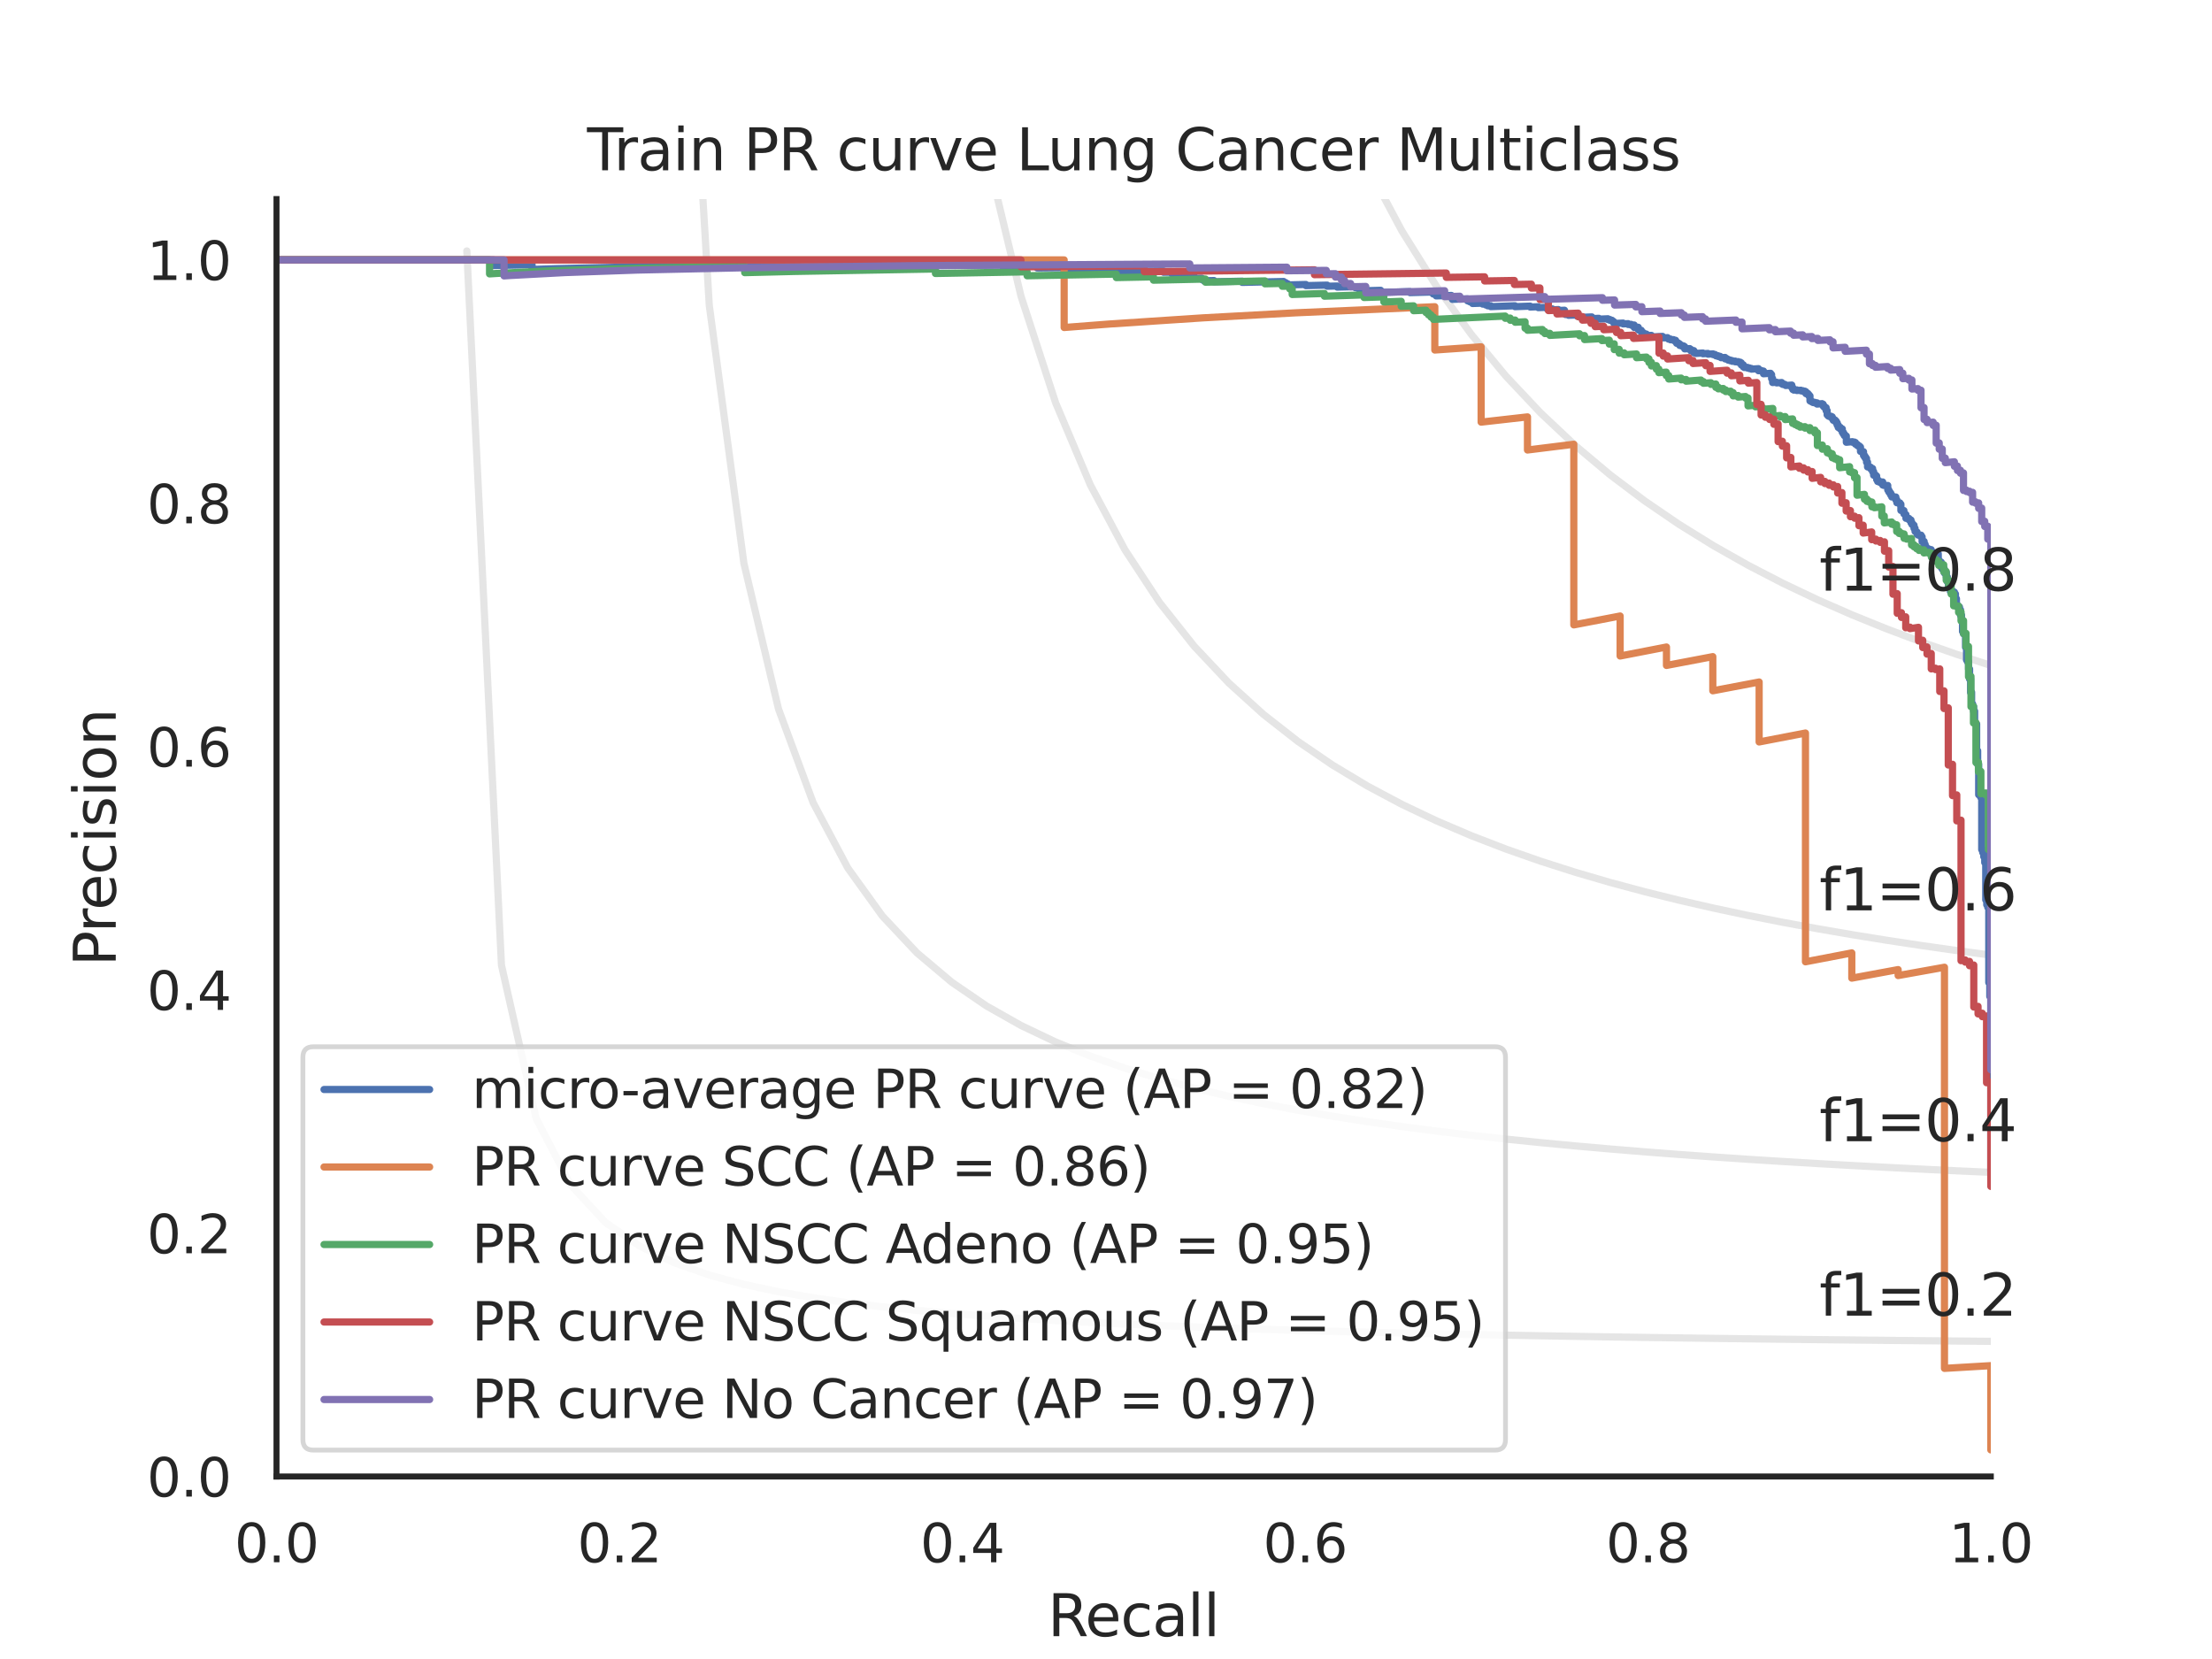 <?xml version="1.0" encoding="utf-8" standalone="no"?>
<!DOCTYPE svg PUBLIC "-//W3C//DTD SVG 1.1//EN"
  "http://www.w3.org/Graphics/SVG/1.1/DTD/svg11.dtd">
<svg xmlns:xlink="http://www.w3.org/1999/xlink" width="460.8pt" height="345.6pt" viewBox="0 0 460.8 345.6" xmlns="http://www.w3.org/2000/svg" version="1.1">
 <defs>
  <style type="text/css">*{stroke-linejoin: round; stroke-linecap: butt}</style>
 </defs>
 <g id="figure_1">
  <g id="patch_1">
   <path d="M 0 345.6 
L 460.8 345.6 
L 460.8 0 
L 0 0 
z
" style="fill: #ffffff"/>
  </g>
  <g id="axes_1">
   <g id="patch_2">
    <path d="M 57.6 307.584 
L 414.72 307.584 
L 414.72 41.472 
L 57.6 41.472 
z
" style="fill: #ffffff"/>
   </g>
   <g id="matplotlib.axis_1">
    <g id="xtick_1">
     <g id="text_1">
      <!-- 0.0 -->
      <g style="fill: #262626" transform="translate(48.853 325.442) scale(0.11 -0.11)">
       <defs>
        <path id="DejaVuSans-30" d="M 2034 4250 
Q 1547 4250 1301 3770 
Q 1056 3291 1056 2328 
Q 1056 1369 1301 889 
Q 1547 409 2034 409 
Q 2525 409 2770 889 
Q 3016 1369 3016 2328 
Q 3016 3291 2770 3770 
Q 2525 4250 2034 4250 
z
M 2034 4750 
Q 2819 4750 3233 4129 
Q 3647 3509 3647 2328 
Q 3647 1150 3233 529 
Q 2819 -91 2034 -91 
Q 1250 -91 836 529 
Q 422 1150 422 2328 
Q 422 3509 836 4129 
Q 1250 4750 2034 4750 
z
" transform="scale(0.016)"/>
        <path id="DejaVuSans-2e" d="M 684 794 
L 1344 794 
L 1344 0 
L 684 0 
L 684 794 
z
" transform="scale(0.016)"/>
       </defs>
       <use xlink:href="#DejaVuSans-30"/>
       <use xlink:href="#DejaVuSans-2e" x="63.623"/>
       <use xlink:href="#DejaVuSans-30" x="95.41"/>
      </g>
     </g>
    </g>
    <g id="xtick_2">
     <g id="text_2">
      <!-- 0.2 -->
      <g style="fill: #262626" transform="translate(120.277 325.442) scale(0.11 -0.11)">
       <defs>
        <path id="DejaVuSans-32" d="M 1228 531 
L 3431 531 
L 3431 0 
L 469 0 
L 469 531 
Q 828 903 1448 1529 
Q 2069 2156 2228 2338 
Q 2531 2678 2651 2914 
Q 2772 3150 2772 3378 
Q 2772 3750 2511 3984 
Q 2250 4219 1831 4219 
Q 1534 4219 1204 4116 
Q 875 4013 500 3803 
L 500 4441 
Q 881 4594 1212 4672 
Q 1544 4750 1819 4750 
Q 2544 4750 2975 4387 
Q 3406 4025 3406 3419 
Q 3406 3131 3298 2873 
Q 3191 2616 2906 2266 
Q 2828 2175 2409 1742 
Q 1991 1309 1228 531 
z
" transform="scale(0.016)"/>
       </defs>
       <use xlink:href="#DejaVuSans-30"/>
       <use xlink:href="#DejaVuSans-2e" x="63.623"/>
       <use xlink:href="#DejaVuSans-32" x="95.41"/>
      </g>
     </g>
    </g>
    <g id="xtick_3">
     <g id="text_3">
      <!-- 0.4 -->
      <g style="fill: #262626" transform="translate(191.701 325.442) scale(0.11 -0.11)">
       <defs>
        <path id="DejaVuSans-34" d="M 2419 4116 
L 825 1625 
L 2419 1625 
L 2419 4116 
z
M 2253 4666 
L 3047 4666 
L 3047 1625 
L 3713 1625 
L 3713 1100 
L 3047 1100 
L 3047 0 
L 2419 0 
L 2419 1100 
L 313 1100 
L 313 1709 
L 2253 4666 
z
" transform="scale(0.016)"/>
       </defs>
       <use xlink:href="#DejaVuSans-30"/>
       <use xlink:href="#DejaVuSans-2e" x="63.623"/>
       <use xlink:href="#DejaVuSans-34" x="95.41"/>
      </g>
     </g>
    </g>
    <g id="xtick_4">
     <g id="text_4">
      <!-- 0.6 -->
      <g style="fill: #262626" transform="translate(263.125 325.442) scale(0.11 -0.11)">
       <defs>
        <path id="DejaVuSans-36" d="M 2113 2584 
Q 1688 2584 1439 2293 
Q 1191 2003 1191 1497 
Q 1191 994 1439 701 
Q 1688 409 2113 409 
Q 2538 409 2786 701 
Q 3034 994 3034 1497 
Q 3034 2003 2786 2293 
Q 2538 2584 2113 2584 
z
M 3366 4563 
L 3366 3988 
Q 3128 4100 2886 4159 
Q 2644 4219 2406 4219 
Q 1781 4219 1451 3797 
Q 1122 3375 1075 2522 
Q 1259 2794 1537 2939 
Q 1816 3084 2150 3084 
Q 2853 3084 3261 2657 
Q 3669 2231 3669 1497 
Q 3669 778 3244 343 
Q 2819 -91 2113 -91 
Q 1303 -91 875 529 
Q 447 1150 447 2328 
Q 447 3434 972 4092 
Q 1497 4750 2381 4750 
Q 2619 4750 2861 4703 
Q 3103 4656 3366 4563 
z
" transform="scale(0.016)"/>
       </defs>
       <use xlink:href="#DejaVuSans-30"/>
       <use xlink:href="#DejaVuSans-2e" x="63.623"/>
       <use xlink:href="#DejaVuSans-36" x="95.41"/>
      </g>
     </g>
    </g>
    <g id="xtick_5">
     <g id="text_5">
      <!-- 0.8 -->
      <g style="fill: #262626" transform="translate(334.549 325.442) scale(0.11 -0.11)">
       <defs>
        <path id="DejaVuSans-38" d="M 2034 2216 
Q 1584 2216 1326 1975 
Q 1069 1734 1069 1313 
Q 1069 891 1326 650 
Q 1584 409 2034 409 
Q 2484 409 2743 651 
Q 3003 894 3003 1313 
Q 3003 1734 2745 1975 
Q 2488 2216 2034 2216 
z
M 1403 2484 
Q 997 2584 770 2862 
Q 544 3141 544 3541 
Q 544 4100 942 4425 
Q 1341 4750 2034 4750 
Q 2731 4750 3128 4425 
Q 3525 4100 3525 3541 
Q 3525 3141 3298 2862 
Q 3072 2584 2669 2484 
Q 3125 2378 3379 2068 
Q 3634 1759 3634 1313 
Q 3634 634 3220 271 
Q 2806 -91 2034 -91 
Q 1263 -91 848 271 
Q 434 634 434 1313 
Q 434 1759 690 2068 
Q 947 2378 1403 2484 
z
M 1172 3481 
Q 1172 3119 1398 2916 
Q 1625 2713 2034 2713 
Q 2441 2713 2670 2916 
Q 2900 3119 2900 3481 
Q 2900 3844 2670 4047 
Q 2441 4250 2034 4250 
Q 1625 4250 1398 4047 
Q 1172 3844 1172 3481 
z
" transform="scale(0.016)"/>
       </defs>
       <use xlink:href="#DejaVuSans-30"/>
       <use xlink:href="#DejaVuSans-2e" x="63.623"/>
       <use xlink:href="#DejaVuSans-38" x="95.41"/>
      </g>
     </g>
    </g>
    <g id="xtick_6">
     <g id="text_6">
      <!-- 1.0 -->
      <g style="fill: #262626" transform="translate(405.973 325.442) scale(0.11 -0.11)">
       <defs>
        <path id="DejaVuSans-31" d="M 794 531 
L 1825 531 
L 1825 4091 
L 703 3866 
L 703 4441 
L 1819 4666 
L 2450 4666 
L 2450 531 
L 3481 531 
L 3481 0 
L 794 0 
L 794 531 
z
" transform="scale(0.016)"/>
       </defs>
       <use xlink:href="#DejaVuSans-31"/>
       <use xlink:href="#DejaVuSans-2e" x="63.623"/>
       <use xlink:href="#DejaVuSans-30" x="95.41"/>
      </g>
     </g>
    </g>
    <g id="text_7">
     <!-- Recall -->
     <g style="fill: #262626" transform="translate(218.259 340.848) scale(0.12 -0.12)">
      <defs>
       <path id="DejaVuSans-52" d="M 2841 2188 
Q 3044 2119 3236 1894 
Q 3428 1669 3622 1275 
L 4263 0 
L 3584 0 
L 2988 1197 
Q 2756 1666 2539 1819 
Q 2322 1972 1947 1972 
L 1259 1972 
L 1259 0 
L 628 0 
L 628 4666 
L 2053 4666 
Q 2853 4666 3247 4331 
Q 3641 3997 3641 3322 
Q 3641 2881 3436 2590 
Q 3231 2300 2841 2188 
z
M 1259 4147 
L 1259 2491 
L 2053 2491 
Q 2509 2491 2742 2702 
Q 2975 2913 2975 3322 
Q 2975 3731 2742 3939 
Q 2509 4147 2053 4147 
L 1259 4147 
z
" transform="scale(0.016)"/>
       <path id="DejaVuSans-65" d="M 3597 1894 
L 3597 1613 
L 953 1613 
Q 991 1019 1311 708 
Q 1631 397 2203 397 
Q 2534 397 2845 478 
Q 3156 559 3463 722 
L 3463 178 
Q 3153 47 2828 -22 
Q 2503 -91 2169 -91 
Q 1331 -91 842 396 
Q 353 884 353 1716 
Q 353 2575 817 3079 
Q 1281 3584 2069 3584 
Q 2775 3584 3186 3129 
Q 3597 2675 3597 1894 
z
M 3022 2063 
Q 3016 2534 2758 2815 
Q 2500 3097 2075 3097 
Q 1594 3097 1305 2825 
Q 1016 2553 972 2059 
L 3022 2063 
z
" transform="scale(0.016)"/>
       <path id="DejaVuSans-63" d="M 3122 3366 
L 3122 2828 
Q 2878 2963 2633 3030 
Q 2388 3097 2138 3097 
Q 1578 3097 1268 2742 
Q 959 2388 959 1747 
Q 959 1106 1268 751 
Q 1578 397 2138 397 
Q 2388 397 2633 464 
Q 2878 531 3122 666 
L 3122 134 
Q 2881 22 2623 -34 
Q 2366 -91 2075 -91 
Q 1284 -91 818 406 
Q 353 903 353 1747 
Q 353 2603 823 3093 
Q 1294 3584 2113 3584 
Q 2378 3584 2631 3529 
Q 2884 3475 3122 3366 
z
" transform="scale(0.016)"/>
       <path id="DejaVuSans-61" d="M 2194 1759 
Q 1497 1759 1228 1600 
Q 959 1441 959 1056 
Q 959 750 1161 570 
Q 1363 391 1709 391 
Q 2188 391 2477 730 
Q 2766 1069 2766 1631 
L 2766 1759 
L 2194 1759 
z
M 3341 1997 
L 3341 0 
L 2766 0 
L 2766 531 
Q 2569 213 2275 61 
Q 1981 -91 1556 -91 
Q 1019 -91 701 211 
Q 384 513 384 1019 
Q 384 1609 779 1909 
Q 1175 2209 1959 2209 
L 2766 2209 
L 2766 2266 
Q 2766 2663 2505 2880 
Q 2244 3097 1772 3097 
Q 1472 3097 1187 3025 
Q 903 2953 641 2809 
L 641 3341 
Q 956 3463 1253 3523 
Q 1550 3584 1831 3584 
Q 2591 3584 2966 3190 
Q 3341 2797 3341 1997 
z
" transform="scale(0.016)"/>
       <path id="DejaVuSans-6c" d="M 603 4863 
L 1178 4863 
L 1178 0 
L 603 0 
L 603 4863 
z
" transform="scale(0.016)"/>
      </defs>
      <use xlink:href="#DejaVuSans-52"/>
      <use xlink:href="#DejaVuSans-65" x="64.982"/>
      <use xlink:href="#DejaVuSans-63" x="126.506"/>
      <use xlink:href="#DejaVuSans-61" x="181.486"/>
      <use xlink:href="#DejaVuSans-6c" x="242.766"/>
      <use xlink:href="#DejaVuSans-6c" x="270.549"/>
     </g>
    </g>
   </g>
   <g id="matplotlib.axis_2">
    <g id="ytick_1">
     <g id="text_8">
      <!-- 0.0 -->
      <g style="fill: #262626" transform="translate(30.607 311.763) scale(0.11 -0.11)">
       <use xlink:href="#DejaVuSans-30"/>
       <use xlink:href="#DejaVuSans-2e" x="63.623"/>
       <use xlink:href="#DejaVuSans-30" x="95.41"/>
      </g>
     </g>
    </g>
    <g id="ytick_2">
     <g id="text_9">
      <!-- 0.2 -->
      <g style="fill: #262626" transform="translate(30.607 261.075) scale(0.11 -0.11)">
       <use xlink:href="#DejaVuSans-30"/>
       <use xlink:href="#DejaVuSans-2e" x="63.623"/>
       <use xlink:href="#DejaVuSans-32" x="95.41"/>
      </g>
     </g>
    </g>
    <g id="ytick_3">
     <g id="text_10">
      <!-- 0.4 -->
      <g style="fill: #262626" transform="translate(30.607 210.387) scale(0.11 -0.11)">
       <use xlink:href="#DejaVuSans-30"/>
       <use xlink:href="#DejaVuSans-2e" x="63.623"/>
       <use xlink:href="#DejaVuSans-34" x="95.41"/>
      </g>
     </g>
    </g>
    <g id="ytick_4">
     <g id="text_11">
      <!-- 0.6 -->
      <g style="fill: #262626" transform="translate(30.607 159.699) scale(0.11 -0.11)">
       <use xlink:href="#DejaVuSans-30"/>
       <use xlink:href="#DejaVuSans-2e" x="63.623"/>
       <use xlink:href="#DejaVuSans-36" x="95.41"/>
      </g>
     </g>
    </g>
    <g id="ytick_5">
     <g id="text_12">
      <!-- 0.8 -->
      <g style="fill: #262626" transform="translate(30.607 109.011) scale(0.11 -0.11)">
       <use xlink:href="#DejaVuSans-30"/>
       <use xlink:href="#DejaVuSans-2e" x="63.623"/>
       <use xlink:href="#DejaVuSans-38" x="95.41"/>
      </g>
     </g>
    </g>
    <g id="ytick_6">
     <g id="text_13">
      <!-- 1.0 -->
      <g style="fill: #262626" transform="translate(30.607 58.323) scale(0.11 -0.11)">
       <use xlink:href="#DejaVuSans-31"/>
       <use xlink:href="#DejaVuSans-2e" x="63.623"/>
       <use xlink:href="#DejaVuSans-30" x="95.41"/>
      </g>
     </g>
    </g>
    <g id="text_14">
     <!-- Precision -->
     <g style="fill: #262626" transform="translate(24.111 201.296) rotate(-90) scale(0.12 -0.12)">
      <defs>
       <path id="DejaVuSans-50" d="M 1259 4147 
L 1259 2394 
L 2053 2394 
Q 2494 2394 2734 2622 
Q 2975 2850 2975 3272 
Q 2975 3691 2734 3919 
Q 2494 4147 2053 4147 
L 1259 4147 
z
M 628 4666 
L 2053 4666 
Q 2838 4666 3239 4311 
Q 3641 3956 3641 3272 
Q 3641 2581 3239 2228 
Q 2838 1875 2053 1875 
L 1259 1875 
L 1259 0 
L 628 0 
L 628 4666 
z
" transform="scale(0.016)"/>
       <path id="DejaVuSans-72" d="M 2631 2963 
Q 2534 3019 2420 3045 
Q 2306 3072 2169 3072 
Q 1681 3072 1420 2755 
Q 1159 2438 1159 1844 
L 1159 0 
L 581 0 
L 581 3500 
L 1159 3500 
L 1159 2956 
Q 1341 3275 1631 3429 
Q 1922 3584 2338 3584 
Q 2397 3584 2469 3576 
Q 2541 3569 2628 3553 
L 2631 2963 
z
" transform="scale(0.016)"/>
       <path id="DejaVuSans-69" d="M 603 3500 
L 1178 3500 
L 1178 0 
L 603 0 
L 603 3500 
z
M 603 4863 
L 1178 4863 
L 1178 4134 
L 603 4134 
L 603 4863 
z
" transform="scale(0.016)"/>
       <path id="DejaVuSans-73" d="M 2834 3397 
L 2834 2853 
Q 2591 2978 2328 3040 
Q 2066 3103 1784 3103 
Q 1356 3103 1142 2972 
Q 928 2841 928 2578 
Q 928 2378 1081 2264 
Q 1234 2150 1697 2047 
L 1894 2003 
Q 2506 1872 2764 1633 
Q 3022 1394 3022 966 
Q 3022 478 2636 193 
Q 2250 -91 1575 -91 
Q 1294 -91 989 -36 
Q 684 19 347 128 
L 347 722 
Q 666 556 975 473 
Q 1284 391 1588 391 
Q 1994 391 2212 530 
Q 2431 669 2431 922 
Q 2431 1156 2273 1281 
Q 2116 1406 1581 1522 
L 1381 1569 
Q 847 1681 609 1914 
Q 372 2147 372 2553 
Q 372 3047 722 3315 
Q 1072 3584 1716 3584 
Q 2034 3584 2315 3537 
Q 2597 3491 2834 3397 
z
" transform="scale(0.016)"/>
       <path id="DejaVuSans-6f" d="M 1959 3097 
Q 1497 3097 1228 2736 
Q 959 2375 959 1747 
Q 959 1119 1226 758 
Q 1494 397 1959 397 
Q 2419 397 2687 759 
Q 2956 1122 2956 1747 
Q 2956 2369 2687 2733 
Q 2419 3097 1959 3097 
z
M 1959 3584 
Q 2709 3584 3137 3096 
Q 3566 2609 3566 1747 
Q 3566 888 3137 398 
Q 2709 -91 1959 -91 
Q 1206 -91 779 398 
Q 353 888 353 1747 
Q 353 2609 779 3096 
Q 1206 3584 1959 3584 
z
" transform="scale(0.016)"/>
       <path id="DejaVuSans-6e" d="M 3513 2113 
L 3513 0 
L 2938 0 
L 2938 2094 
Q 2938 2591 2744 2837 
Q 2550 3084 2163 3084 
Q 1697 3084 1428 2787 
Q 1159 2491 1159 1978 
L 1159 0 
L 581 0 
L 581 3500 
L 1159 3500 
L 1159 2956 
Q 1366 3272 1645 3428 
Q 1925 3584 2291 3584 
Q 2894 3584 3203 3211 
Q 3513 2838 3513 2113 
z
" transform="scale(0.016)"/>
      </defs>
      <use xlink:href="#DejaVuSans-50"/>
      <use xlink:href="#DejaVuSans-72" x="58.553"/>
      <use xlink:href="#DejaVuSans-65" x="97.416"/>
      <use xlink:href="#DejaVuSans-63" x="158.939"/>
      <use xlink:href="#DejaVuSans-69" x="213.92"/>
      <use xlink:href="#DejaVuSans-73" x="241.703"/>
      <use xlink:href="#DejaVuSans-69" x="293.803"/>
      <use xlink:href="#DejaVuSans-6f" x="321.586"/>
      <use xlink:href="#DejaVuSans-6e" x="382.768"/>
     </g>
    </g>
   </g>
   <g id="line2d_1">
    <path d="M 97.248 52.267 
L 104.463 201.073 
L 111.678 232.96 
L 118.893 246.859 
L 126.109 254.643 
L 133.324 259.62 
L 140.539 263.076 
L 147.755 265.615 
L 154.97 267.561 
L 162.185 269.099 
L 169.4 270.345 
L 176.616 271.375 
L 183.831 272.241 
L 191.046 272.979 
L 198.262 273.616 
L 205.477 274.171 
L 212.692 274.658 
L 219.907 275.091 
L 227.123 275.476 
L 234.338 275.822 
L 241.553 276.135 
L 248.769 276.418 
L 255.984 276.676 
L 263.199 276.912 
L 270.414 277.129 
L 277.63 277.33 
L 284.845 277.515 
L 292.06 277.686 
L 299.275 277.846 
L 306.491 277.994 
L 313.706 278.133 
L 320.921 278.264 
L 328.137 278.386 
L 335.352 278.501 
L 342.567 278.609 
L 349.782 278.711 
L 356.998 278.808 
L 364.213 278.899 
L 371.428 278.986 
L 378.644 279.068 
L 385.859 279.146 
L 393.074 279.221 
L 400.289 279.292 
L 407.505 279.359 
L 414.72 279.424 
" clip-path="url(#pa6112249ad)" style="fill: none; stroke: #808080; stroke-opacity: 0.2; stroke-width: 1.5; stroke-linecap: round"/>
   </g>
   <g id="line2d_2">
    <path d="M 143.905 -1 
L 147.755 63.611 
L 154.97 117.362 
L 162.185 147.722 
L 169.4 167.231 
L 176.616 180.825 
L 183.831 190.84 
L 191.046 198.524 
L 198.262 204.607 
L 205.477 209.542 
L 212.692 213.626 
L 219.907 217.061 
L 227.123 219.991 
L 234.338 222.519 
L 241.553 224.724 
L 248.769 226.662 
L 255.984 228.38 
L 263.199 229.914 
L 270.414 231.291 
L 277.63 232.534 
L 284.845 233.662 
L 292.06 234.69 
L 299.275 235.631 
L 306.491 236.496 
L 313.706 237.293 
L 320.921 238.03 
L 328.137 238.714 
L 335.352 239.349 
L 342.567 239.942 
L 349.782 240.496 
L 356.998 241.015 
L 364.213 241.503 
L 371.428 241.961 
L 378.644 242.393 
L 385.859 242.8 
L 393.074 243.185 
L 400.289 243.55 
L 407.505 243.896 
L 414.72 244.224 
" clip-path="url(#pa6112249ad)" style="fill: none; stroke: #808080; stroke-opacity: 0.2; stroke-width: 1.5; stroke-linecap: round"/>
   </g>
   <g id="line2d_3">
    <path d="M 200.009 -1 
L 205.477 31.611 
L 212.692 61.693 
L 219.907 83.907 
L 227.123 100.983 
L 234.338 114.518 
L 241.553 125.511 
L 248.769 134.616 
L 255.984 142.281 
L 263.199 148.823 
L 270.414 154.471 
L 277.63 159.398 
L 284.845 163.732 
L 292.06 167.575 
L 299.275 171.006 
L 306.491 174.088 
L 313.706 176.871 
L 320.921 179.398 
L 328.137 181.701 
L 335.352 183.809 
L 342.567 185.746 
L 349.782 187.532 
L 356.998 189.184 
L 364.213 190.716 
L 371.428 192.142 
L 378.644 193.471 
L 385.859 194.714 
L 393.074 195.878 
L 400.289 196.971 
L 407.505 197.998 
L 414.72 198.967 
" clip-path="url(#pa6112249ad)" style="fill: none; stroke: #808080; stroke-opacity: 0.2; stroke-width: 1.5; stroke-linecap: round"/>
   </g>
   <g id="line2d_4">
    <path d="M 270.344 -1 
L 270.414 -0.768 
L 277.63 18.581 
L 284.845 34.622 
L 292.06 48.136 
L 299.275 59.676 
L 306.491 69.647 
L 313.706 78.346 
L 320.921 86.004 
L 328.137 92.796 
L 335.352 98.862 
L 342.567 104.312 
L 349.782 109.235 
L 356.998 113.705 
L 364.213 117.78 
L 371.428 121.512 
L 378.644 124.941 
L 385.859 128.104 
L 393.074 131.029 
L 400.289 133.744 
L 407.505 136.269 
L 414.72 138.624 
" clip-path="url(#pa6112249ad)" style="fill: none; stroke: #808080; stroke-opacity: 0.2; stroke-width: 1.5; stroke-linecap: round"/>
   </g>
   <g id="line2d_5">
    <path d="M 414.72 243.962 
L 414.72 207.54 
L 414.51 207.576 
L 414.51 207.483 
L 414.51 204.654 
L 414.299 204.69 
L 414.299 204.592 
L 414.299 188.981 
L 414.089 189.018 
L 414.089 188.92 
L 414.089 188.459 
L 413.878 188.496 
L 413.878 188.397 
L 413.878 187.429 
L 413.668 187.466 
L 413.668 187.365 
L 413.668 179.654 
L 413.457 179.692 
L 413.457 179.615 
L 413.457 178.42 
L 413.247 178.457 
L 413.247 178.379 
L 413.247 177.556 
L 413.036 177.593 
L 413.036 177.514 
L 413.036 176.958 
L 412.826 176.996 
L 412.826 176.916 
L 412.826 166.067 
L 412.616 166.104 
L 412.616 166.01 
L 412.616 165.54 
L 412.195 165.567 
L 412.195 165.519 
L 412.195 159.201 
L 411.984 159.237 
L 411.984 159.134 
L 411.984 156.4 
L 411.774 156.436 
L 411.774 156.329 
L 411.774 150.826 
L 411.563 150.861 
L 411.563 150.804 
L 411.563 150.63 
L 411.353 150.666 
L 411.353 150.608 
L 411.353 148.141 
L 411.142 148.176 
L 411.142 148.116 
L 411.142 147.155 
L 410.932 147.19 
L 410.932 147.129 
L 410.932 146.644 
L 410.722 146.679 
L 410.722 146.618 
L 410.722 144.206 
L 410.511 144.241 
L 410.511 144.178 
L 410.511 141.431 
L 410.301 141.465 
L 410.301 141.4 
L 410.301 139.36 
L 410.09 139.394 
L 410.09 139.327 
L 410.09 137.847 
L 409.88 137.881 
L 409.88 137.813 
L 409.88 137.472 
L 409.669 137.506 
L 409.669 137.437 
L 409.669 134.803 
L 409.459 134.836 
L 409.459 134.765 
L 409.459 132.117 
L 409.249 132.15 
L 409.249 132.077 
L 409.249 132.004 
L 409.038 132.037 
L 409.038 131.964 
L 409.038 131.525 
L 408.828 131.558 
L 408.828 131.484 
L 408.828 129.257 
L 408.617 129.289 
L 408.617 129.214 
L 408.617 128.154 
L 408.407 128.185 
L 408.407 128.109 
L 408.407 127.035 
L 408.196 127.066 
L 408.196 126.989 
L 408.196 126.447 
L 407.986 126.478 
L 407.986 126.4 
L 407.986 126.322 
L 407.775 126.353 
L 407.775 126.275 
L 407.775 126.041 
L 407.565 126.072 
L 407.565 125.994 
L 407.565 124.733 
L 407.355 124.764 
L 407.355 124.685 
L 407.355 123.727 
L 407.144 123.757 
L 407.144 123.677 
L 407.144 123.355 
L 406.934 123.385 
L 406.934 123.304 
L 406.934 123.224 
L 406.302 123.234 
L 406.302 122.584 
L 406.092 122.614 
L 406.092 122.533 
L 406.092 122.124 
L 405.881 122.154 
L 405.881 122.072 
L 405.881 121.165 
L 405.671 121.195 
L 405.671 121.112 
L 405.671 120.195 
L 405.461 120.224 
L 405.461 120.14 
L 405.461 119.298 
L 405.04 119.357 
L 405.04 119.272 
L 405.04 118.506 
L 404.619 118.564 
L 404.619 118.479 
L 404.619 118.222 
L 404.408 118.251 
L 404.408 118.165 
L 404.408 117.128 
L 404.198 117.157 
L 404.198 117.07 
L 404.198 116.983 
L 403.987 117.012 
L 403.987 116.925 
L 403.987 116.75 
L 403.777 116.779 
L 403.777 116.692 
L 403.777 115.372 
L 403.567 115.4 
L 403.567 115.311 
L 403.567 115.222 
L 402.514 115.275 
L 402.514 114.918 
L 402.304 114.946 
L 402.304 114.857 
L 402.304 114.498 
L 401.883 114.554 
L 401.883 114.464 
L 401.883 114.374 
L 401.462 114.34 
L 401.462 114.16 
L 401.252 114.188 
L 401.252 114.098 
L 401.252 113.916 
L 401.041 113.944 
L 401.041 113.854 
L 401.041 113.399 
L 400.831 113.427 
L 400.831 113.336 
L 400.831 112.786 
L 400.41 112.842 
L 400.41 112.75 
L 400.41 111.826 
L 400.2 111.853 
L 400.2 111.76 
L 400.2 111.481 
L 399.568 111.47 
L 399.568 111.283 
L 399.358 111.31 
L 399.358 111.216 
L 399.358 110.841 
L 399.147 110.868 
L 399.147 110.774 
L 399.147 110.68 
L 398.937 110.707 
L 398.937 110.612 
L 398.937 110.045 
L 398.726 110.071 
L 398.726 109.976 
L 398.726 109.404 
L 398.516 109.431 
L 398.516 109.335 
L 398.516 109.24 
L 398.306 109.266 
L 398.306 109.17 
L 398.306 108.882 
L 398.095 108.909 
L 398.095 108.812 
L 398.095 108.329 
L 397.674 108.285 
L 397.674 107.994 
L 397.043 107.975 
L 397.043 107.192 
L 396.832 107.218 
L 396.832 107.12 
L 396.832 107.022 
L 396.622 107.048 
L 396.622 106.949 
L 396.622 106.356 
L 395.991 106.334 
L 395.991 105.034 
L 395.78 105.059 
L 395.78 104.958 
L 395.78 104.756 
L 395.149 104.731 
L 395.149 104.122 
L 394.938 104.147 
L 394.938 104.045 
L 394.938 103.534 
L 394.097 103.53 
L 394.097 103.119 
L 393.886 103.143 
L 393.886 103.04 
L 393.886 102.73 
L 393.676 102.754 
L 393.676 102.65 
L 393.676 102.443 
L 393.465 102.467 
L 393.465 102.363 
L 393.465 102.05 
L 393.255 102.075 
L 393.255 101.97 
L 393.255 101.13 
L 392.413 101.121 
L 392.413 101.015 
L 392.203 101.039 
L 392.203 100.933 
L 392.203 100.402 
L 391.571 100.473 
L 391.571 100.366 
L 391.571 100.26 
L 391.151 100.307 
L 391.151 100.2 
L 391.151 99.879 
L 390.94 99.902 
L 390.94 99.795 
L 390.94 99.147 
L 390.73 99.171 
L 390.73 99.062 
L 390.73 98.954 
L 390.309 99.001 
L 390.309 98.892 
L 390.309 98.238 
L 390.098 98.261 
L 390.098 98.151 
L 390.098 97.602 
L 389.677 97.648 
L 389.677 97.538 
L 389.677 97.317 
L 389.046 97.274 
L 389.046 96.272 
L 388.836 96.295 
L 388.836 95.508 
L 388.625 95.53 
L 388.625 95.191 
L 388.415 95.213 
L 388.415 94.873 
L 388.204 94.895 
L 388.204 94.096 
L 387.994 94.118 
L 387.994 94.003 
L 387.573 94.046 
L 387.573 93.124 
L 387.363 93.145 
L 387.363 92.913 
L 387.152 92.934 
L 387.152 92.818 
L 386.942 92.839 
L 386.942 92.606 
L 386.731 92.627 
L 386.731 92.511 
L 386.521 92.531 
L 386.521 92.181 
L 386.31 92.201 
L 386.31 92.084 
L 385.889 92.125 
L 385.889 92.008 
L 384.627 92.132 
L 384.627 90.828 
L 384.416 90.848 
L 384.416 90.729 
L 384.206 90.749 
L 384.206 90.39 
L 383.995 90.41 
L 383.995 90.049 
L 383.785 90.069 
L 383.785 89.344 
L 383.364 89.383 
L 383.364 89.018 
L 382.943 89.057 
L 382.943 88.569 
L 382.733 88.588 
L 382.733 88.097 
L 382.522 88.116 
L 382.522 87.746 
L 382.312 87.765 
L 382.312 87.518 
L 381.891 87.555 
L 381.891 87.183 
L 381.681 87.201 
L 381.681 86.827 
L 381.47 86.846 
L 381.47 86.721 
L 381.049 86.758 
L 381.049 86.633 
L 380.839 86.651 
L 380.839 86.4 
L 380.628 86.418 
L 380.628 85.535 
L 380.418 85.553 
L 380.418 84.917 
L 380.208 84.934 
L 380.208 84.807 
L 379.997 84.824 
L 379.997 84.568 
L 379.787 84.586 
L 379.787 84.201 
L 379.576 84.218 
L 379.576 84.089 
L 378.524 84.176 
L 378.524 83.917 
L 378.103 83.952 
L 378.103 83.822 
L 377.682 83.857 
L 377.682 83.727 
L 377.472 83.744 
L 377.472 83.614 
L 377.261 83.631 
L 377.261 83.501 
L 377.051 83.518 
L 377.051 82.469 
L 376.84 82.485 
L 376.84 82.221 
L 376.63 82.238 
L 376.63 81.973 
L 376.209 82.006 
L 376.209 81.607 
L 375.999 81.624 
L 375.999 81.49 
L 375.578 81.523 
L 375.578 81.389 
L 375.157 81.421 
L 375.157 81.288 
L 374.315 81.352 
L 374.315 81.218 
L 373.684 81.266 
L 373.684 81.131 
L 373.473 81.147 
L 373.473 80.742 
L 373.263 80.758 
L 373.263 80.216 
L 372 80.309 
L 372 80.173 
L 371.79 80.189 
L 371.79 80.052 
L 371.369 80.083 
L 371.369 79.946 
L 371.159 79.962 
L 371.159 79.687 
L 370.106 79.764 
L 370.106 79.626 
L 369.265 79.688 
L 369.265 78.855 
L 369.054 78.87 
L 369.054 78.03 
L 368.844 78.045 
L 368.844 77.763 
L 367.371 77.865 
L 367.371 77.298 
L 366.95 77.326 
L 366.95 77.184 
L 366.318 77.227 
L 366.318 76.798 
L 364.845 76.897 
L 364.845 76.753 
L 364.424 76.781 
L 364.424 76.637 
L 364.003 76.665 
L 364.003 76.52 
L 363.372 76.562 
L 363.372 76.417 
L 363.162 76.431 
L 363.162 75.995 
L 362.741 76.023 
L 362.741 75.584 
L 362.53 75.598 
L 362.53 75.451 
L 362.11 75.478 
L 362.11 75.331 
L 361.478 75.371 
L 361.478 75.224 
L 360.847 75.264 
L 360.847 75.116 
L 360.426 75.143 
L 360.426 74.995 
L 360.005 75.021 
L 360.005 74.873 
L 359.795 74.886 
L 359.795 74.737 
L 359.374 74.763 
L 359.374 74.465 
L 358.532 74.517 
L 358.532 74.367 
L 358.322 74.38 
L 358.322 74.23 
L 357.901 74.256 
L 357.901 74.105 
L 357.48 74.131 
L 357.48 73.98 
L 357.269 73.993 
L 357.269 73.841 
L 356.848 73.867 
L 356.848 73.715 
L 355.796 73.779 
L 355.796 73.627 
L 354.744 73.69 
L 354.744 73.537 
L 353.271 73.627 
L 353.271 73.473 
L 352.85 73.498 
L 352.85 73.035 
L 352.219 73.072 
L 352.219 72.762 
L 352.008 72.774 
L 352.008 72.619 
L 350.956 72.68 
L 350.956 72.211 
L 350.746 72.223 
L 350.746 72.066 
L 350.325 72.09 
L 350.325 71.932 
L 349.904 71.956 
L 349.904 71.64 
L 349.693 71.652 
L 349.693 71.494 
L 349.273 71.517 
L 349.273 71.199 
L 349.062 71.211 
L 349.062 70.892 
L 348.641 70.915 
L 348.641 70.755 
L 348.01 70.788 
L 348.01 70.628 
L 347.589 70.65 
L 347.589 70.489 
L 347.379 70.501 
L 347.379 70.339 
L 346.537 70.384 
L 346.537 70.222 
L 346.326 70.233 
L 346.326 70.071 
L 344.012 70.191 
L 344.012 69.864 
L 343.17 69.907 
L 343.17 69.743 
L 342.959 69.754 
L 342.959 69.589 
L 342.538 69.611 
L 342.538 69.445 
L 342.328 69.456 
L 342.328 69.291 
L 342.118 69.301 
L 342.118 69.135 
L 341.907 69.146 
L 341.907 68.813 
L 341.486 68.834 
L 341.486 68.667 
L 341.276 68.677 
L 341.276 68.175 
L 340.434 68.214 
L 340.434 67.708 
L 339.803 67.737 
L 339.803 67.568 
L 339.171 67.596 
L 339.171 67.426 
L 338.119 67.473 
L 338.119 67.303 
L 336.225 67.387 
L 336.225 67.043 
L 336.015 67.052 
L 336.015 66.88 
L 335.804 66.889 
L 335.804 66.716 
L 335.383 66.734 
L 335.383 66.56 
L 334.962 66.578 
L 334.962 66.404 
L 333.069 66.484 
L 333.069 66.309 
L 331.595 66.371 
L 331.595 66.018 
L 329.281 66.115 
L 329.281 65.936 
L 328.86 65.954 
L 328.86 65.775 
L 328.439 65.792 
L 328.439 65.613 
L 326.755 65.681 
L 326.755 65.501 
L 326.124 65.526 
L 326.124 65.345 
L 325.913 65.353 
L 325.913 64.625 
L 324.651 64.672 
L 324.651 64.488 
L 323.388 64.536 
L 323.388 64.351 
L 322.546 64.382 
L 322.546 64.197 
L 322.126 64.212 
L 322.126 64.026 
L 320.442 64.087 
L 320.442 63.899 
L 318.758 63.96 
L 318.758 63.771 
L 315.602 63.884 
L 315.602 63.693 
L 310.551 63.876 
L 310.551 63.681 
L 309.92 63.704 
L 309.92 63.508 
L 309.499 63.523 
L 309.499 63.327 
L 308.868 63.349 
L 308.868 63.152 
L 306.763 63.225 
L 306.763 63.026 
L 306.553 63.033 
L 306.553 62.833 
L 306.132 62.848 
L 306.132 62.647 
L 305.711 62.661 
L 305.711 62.259 
L 302.554 62.36 
L 302.554 61.747 
L 302.344 61.754 
L 302.344 61.548 
L 299.187 61.642 
L 299.187 61.226 
L 298.556 61.244 
L 298.556 60.825 
L 293.716 60.958 
L 293.716 60.744 
L 287.824 60.908 
L 287.824 60.689 
L 287.613 60.695 
L 287.613 60.474 
L 283.615 60.583 
L 283.615 60.134 
L 282.983 60.151 
L 282.983 59.925 
L 282.352 59.941 
L 282.352 59.714 
L 278.564 59.807 
L 278.564 59.577 
L 276.46 59.628 
L 276.46 59.394 
L 272.04 59.5 
L 272.04 59.262 
L 268.252 59.352 
L 268.252 59.109 
L 267.832 59.118 
L 267.832 58.874 
L 267.411 58.884 
L 267.411 58.639 
L 258.783 58.828 
L 258.783 58.572 
L 252.89 58.703 
L 252.89 58.44 
L 250.786 58.486 
L 250.786 58.219 
L 250.365 58.227 
L 250.365 57.959 
L 248.892 57.988 
L 248.892 57.717 
L 247.419 57.745 
L 247.419 57.471 
L 246.366 57.49 
L 246.366 57.214 
L 245.314 57.231 
L 245.314 56.954 
L 244.052 56.973 
L 244.052 56.693 
L 242.368 56.716 
L 242.368 56.432 
L 232.688 56.558 
L 232.688 56.259 
L 232.267 56.264 
L 232.267 55.963 
L 221.534 56.081 
L 221.534 55.76 
L 216.063 55.816 
L 216.063 55.483 
L 208.908 55.546 
L 208.908 55.197 
L 167.03 55.598 
L 166.188 55.609 
L 166.188 55.123 
L 135.253 55.51 
L 115.892 55.961 
L 110.842 56.132 
L 110.842 55.142 
L 102.845 55.317 
L 102.845 54.144 
L 57.6 54.144 
L 57.6 54.144 
" clip-path="url(#pa6112249ad)" style="fill: none; stroke: #4c72b0; stroke-width: 1.5; stroke-linecap: round"/>
   </g>
   <g id="line2d_6">
    <path d="M 414.72 302.035 
L 414.72 284.487 
L 405.068 285.056 
L 405.068 285 
L 405.068 201.493 
L 395.416 203.226 
L 395.416 201.984 
L 385.764 203.765 
L 385.764 198.509 
L 376.112 200.359 
L 376.112 152.704 
L 366.461 154.564 
L 366.461 142.072 
L 356.809 143.904 
L 356.809 136.787 
L 347.157 138.624 
L 347.157 134.784 
L 337.505 136.659 
L 337.505 128.322 
L 327.853 130.176 
L 327.853 92.544 
L 318.201 93.744 
L 318.201 86.846 
L 308.549 87.936 
L 308.549 72.247 
L 298.897 72.917 
L 298.897 63.892 
L 269.942 65.163 
L 250.638 66.213 
L 231.334 67.483 
L 221.682 68.224 
L 221.682 54.144 
L 57.6 54.144 
L 57.6 54.144 
" clip-path="url(#pa6112249ad)" style="fill: none; stroke: #dd8452; stroke-width: 1.5; stroke-linecap: round"/>
   </g>
   <g id="line2d_7">
    <path d="M 414.72 203.809 
L 414.72 176.898 
L 414.204 176.99 
L 414.204 176.892 
L 414.204 165.551 
L 413.688 165.641 
L 413.688 165.179 
L 412.656 165.36 
L 412.656 160.687 
L 412.14 160.777 
L 412.14 158.769 
L 411.624 158.859 
L 411.624 150.529 
L 411.108 150.616 
L 411.108 147.134 
L 410.591 147.22 
L 410.591 140.898 
L 410.075 140.982 
L 410.075 134.657 
L 409.559 134.738 
L 409.559 131.927 
L 409.043 132.007 
L 409.043 129.286 
L 408.527 129.364 
L 408.527 127.501 
L 408.011 127.578 
L 408.011 126.25 
L 407.495 126.326 
L 407.495 126.135 
L 406.979 126.211 
L 406.979 123.684 
L 406.463 123.758 
L 406.463 121.966 
L 405.947 122.04 
L 405.947 120.824 
L 405.431 120.897 
L 405.431 119.043 
L 404.915 119.114 
L 404.915 117.645 
L 403.883 117.787 
L 403.883 116.936 
L 403.366 117.006 
L 403.366 116.577 
L 402.85 116.648 
L 402.85 116.001 
L 402.334 116.071 
L 402.334 115.2 
L 401.818 115.269 
L 401.818 115.05 
L 400.786 115.189 
L 400.786 114.528 
L 399.754 114.667 
L 399.754 114.223 
L 399.238 114.292 
L 399.238 113.846 
L 398.722 113.915 
L 398.722 113.466 
L 398.206 113.535 
L 398.206 112.175 
L 397.174 112.311 
L 397.174 112.082 
L 396.658 112.15 
L 396.658 111.228 
L 396.142 111.295 
L 396.142 111.063 
L 395.625 111.131 
L 395.625 110.664 
L 395.109 110.732 
L 395.109 109.319 
L 394.593 109.385 
L 394.593 109.147 
L 394.077 109.213 
L 394.077 108.736 
L 392.529 108.934 
L 392.529 107.484 
L 392.013 107.549 
L 392.013 105.58 
L 390.465 105.771 
L 390.465 105.521 
L 389.949 105.585 
L 389.949 104.58 
L 389.433 104.643 
L 389.433 104.39 
L 388.917 104.452 
L 388.917 103.944 
L 388.4 104.006 
L 388.4 102.981 
L 386.852 103.166 
L 386.852 99.483 
L 386.336 99.541 
L 386.336 98.463 
L 385.82 98.521 
L 385.82 98.249 
L 385.304 98.306 
L 385.304 97.212 
L 383.24 97.439 
L 383.24 95.769 
L 382.724 95.824 
L 382.724 95.543 
L 382.208 95.598 
L 382.208 95.315 
L 381.692 95.37 
L 381.692 94.518 
L 381.175 94.572 
L 381.175 94.286 
L 380.659 94.34 
L 380.659 93.477 
L 379.627 93.583 
L 379.627 92.711 
L 378.595 92.816 
L 378.595 90.15 
L 378.079 90.2 
L 378.079 89.598 
L 377.047 89.696 
L 377.047 89.089 
L 376.015 89.187 
L 376.015 88.881 
L 374.983 88.979 
L 374.983 88.672 
L 374.467 88.72 
L 374.467 88.412 
L 373.951 88.46 
L 373.951 88.151 
L 373.434 88.199 
L 373.434 87.264 
L 371.886 87.406 
L 371.886 86.776 
L 370.854 86.869 
L 370.854 86.552 
L 369.306 86.693 
L 369.306 85.087 
L 367.242 85.268 
L 367.242 84.943 
L 366.726 84.988 
L 366.726 84.661 
L 365.693 84.751 
L 365.693 84.422 
L 364.145 84.557 
L 364.145 82.892 
L 363.629 82.935 
L 363.629 82.599 
L 362.081 82.727 
L 362.081 82.389 
L 361.049 82.474 
L 361.049 81.792 
L 360.533 81.834 
L 360.533 81.491 
L 359.501 81.574 
L 359.501 81.229 
L 358.985 81.271 
L 358.985 80.924 
L 357.952 81.006 
L 357.952 80.658 
L 357.436 80.699 
L 357.436 79.997 
L 356.404 80.077 
L 356.404 79.724 
L 354.856 79.844 
L 354.856 79.488 
L 354.34 79.528 
L 354.34 79.17 
L 351.243 79.408 
L 351.243 79.046 
L 350.211 79.125 
L 350.211 78.762 
L 347.631 78.959 
L 347.631 78.223 
L 347.115 78.262 
L 347.115 77.52 
L 345.567 77.634 
L 345.567 76.883 
L 345.051 76.92 
L 345.051 76.164 
L 344.018 76.237 
L 344.018 75.473 
L 343.502 75.508 
L 343.502 74.739 
L 342.986 74.773 
L 342.986 74.385 
L 340.922 74.521 
L 340.922 73.738 
L 338.342 73.904 
L 338.342 73.507 
L 337.31 73.573 
L 337.31 72.773 
L 336.277 72.837 
L 336.277 71.623 
L 335.245 71.683 
L 335.245 70.864 
L 333.697 70.952 
L 333.697 70.538 
L 330.085 70.741 
L 330.085 69.9 
L 329.052 69.956 
L 329.052 69.531 
L 322.86 69.868 
L 322.86 69.434 
L 321.828 69.49 
L 321.828 69.052 
L 321.311 69.08 
L 321.311 68.64 
L 318.215 68.802 
L 318.215 68.356 
L 317.699 68.382 
L 317.699 67.031 
L 315.635 67.129 
L 315.635 66.671 
L 314.603 66.719 
L 314.603 66.259 
L 313.57 66.305 
L 313.57 65.841 
L 298.604 66.532 
L 298.604 66.04 
L 298.088 66.064 
L 298.088 65.57 
L 297.572 65.593 
L 297.572 65.095 
L 297.056 65.118 
L 297.056 64.617 
L 294.476 64.726 
L 294.476 63.708 
L 291.895 63.809 
L 291.895 62.772 
L 288.283 62.902 
L 288.283 61.841 
L 284.154 61.977 
L 284.154 61.433 
L 275.897 61.701 
L 275.897 61.135 
L 269.188 61.351 
L 269.188 60.178 
L 268.672 60.193 
L 268.672 59.601 
L 267.124 59.64 
L 267.124 59.041 
L 263.512 59.126 
L 263.512 58.514 
L 251.126 58.788 
L 251.126 58.135 
L 240.289 58.368 
L 240.289 57.674 
L 232.548 57.828 
L 232.548 57.1 
L 213.969 57.446 
L 213.969 56.629 
L 194.874 56.97 
L 194.874 56.035 
L 165.458 56.546 
L 155.137 56.798 
L 155.137 55.478 
L 130.882 55.916 
L 114.884 56.407 
L 103.53 56.96 
L 101.982 57.057 
L 101.982 54.144 
L 57.6 54.144 
L 57.6 54.144 
" clip-path="url(#pa6112249ad)" style="fill: none; stroke: #55a868; stroke-width: 1.5; stroke-linecap: round"/>
   </g>
   <g id="line2d_8">
    <path d="M 414.72 247.148 
L 414.72 225.415 
L 413.834 225.553 
L 413.834 225.487 
L 413.834 211.649 
L 412.948 211.798 
L 412.948 211.707 
L 412.948 211.07 
L 412.062 211.219 
L 412.062 211.127 
L 412.062 209.636 
L 411.175 209.787 
L 411.175 209.692 
L 411.175 201.027 
L 410.289 201.182 
L 410.289 201.07 
L 410.289 200.276 
L 409.403 200.432 
L 409.403 199.974 
L 408.517 200.13 
L 408.517 170.851 
L 407.631 171.01 
L 407.631 165.586 
L 406.745 165.744 
L 406.745 159.211 
L 405.858 159.367 
L 405.858 147.452 
L 404.972 147.603 
L 404.972 143.913 
L 404.086 144.061 
L 404.086 139.341 
L 403.2 139.486 
L 403.2 139.2 
L 402.314 139.345 
L 402.314 136.126 
L 401.428 136.269 
L 401.428 134.764 
L 400.542 134.906 
L 400.542 133.372 
L 399.655 133.513 
L 399.655 130.68 
L 397.883 130.958 
L 397.883 130.637 
L 396.997 130.776 
L 396.997 128.493 
L 396.111 128.63 
L 396.111 127.632 
L 395.225 127.769 
L 395.225 123.659 
L 394.338 123.792 
L 394.338 118.003 
L 393.452 118.129 
L 393.452 114.705 
L 392.566 114.827 
L 392.566 112.868 
L 391.68 112.988 
L 391.68 112.59 
L 390.794 112.71 
L 390.794 112.311 
L 389.908 112.43 
L 389.908 110.814 
L 388.135 111.049 
L 388.135 109.401 
L 387.249 109.517 
L 387.249 107.839 
L 386.363 107.953 
L 386.363 107.528 
L 385.477 107.642 
L 385.477 106.355 
L 384.591 106.467 
L 384.591 104.722 
L 383.705 104.832 
L 383.705 102.604 
L 382.818 102.711 
L 382.818 101.348 
L 381.932 101.453 
L 381.932 100.994 
L 381.046 101.098 
L 381.046 100.636 
L 380.16 100.741 
L 380.16 100.276 
L 379.274 100.38 
L 379.274 99.442 
L 377.502 99.648 
L 377.502 98.221 
L 376.615 98.322 
L 376.615 97.841 
L 375.729 97.941 
L 375.729 97.457 
L 374.843 97.557 
L 374.843 97.07 
L 373.071 97.27 
L 373.071 95.291 
L 372.185 95.388 
L 372.185 92.856 
L 371.298 92.948 
L 371.298 91.916 
L 370.412 92.007 
L 370.412 88.309 
L 369.526 88.393 
L 369.526 87.31 
L 368.64 87.392 
L 368.64 86.846 
L 367.754 86.927 
L 367.754 86.377 
L 366.868 86.458 
L 366.868 84.224 
L 365.982 84.3 
L 365.982 79.684 
L 364.209 79.817 
L 364.209 79.224 
L 362.437 79.355 
L 362.437 78.154 
L 360.665 78.281 
L 360.665 77.673 
L 359.778 77.735 
L 359.778 77.123 
L 356.234 77.37 
L 356.234 76.123 
L 355.348 76.182 
L 355.348 75.552 
L 352.689 75.728 
L 352.689 75.089 
L 351.803 75.147 
L 351.803 74.503 
L 347.372 74.789 
L 347.372 74.134 
L 346.486 74.19 
L 346.486 73.529 
L 345.6 73.584 
L 345.6 70.212 
L 340.283 70.495 
L 340.283 69.798 
L 337.625 69.937 
L 337.625 69.23 
L 336.738 69.275 
L 336.738 68.561 
L 334.08 68.692 
L 334.08 67.968 
L 332.308 68.052 
L 332.308 67.32 
L 331.422 67.36 
L 331.422 66.621 
L 329.649 66.698 
L 329.649 65.95 
L 328.763 65.987 
L 328.763 65.232 
L 324.332 65.408 
L 324.332 64.637 
L 322.56 64.704 
L 322.56 62.346 
L 320.788 62.399 
L 320.788 59.98 
L 319.015 60.018 
L 319.015 59.196 
L 315.471 59.264 
L 315.471 58.425 
L 309.268 58.529 
L 309.268 57.664 
L 301.292 57.778 
L 301.292 56.879 
L 273.822 57.222 
L 273.822 56.204 
L 238.375 56.605 
L 238.375 55.38 
L 212.677 55.584 
L 212.677 54.144 
L 57.6 54.144 
L 57.6 54.144 
" clip-path="url(#pa6112249ad)" style="fill: none; stroke: #c44e52; stroke-width: 1.5; stroke-linecap: round"/>
   </g>
   <g id="line2d_9">
    <path d="M 414.72 222.854 
L 414.72 112.231 
L 414.088 112.311 
L 414.088 109.606 
L 413.456 109.683 
L 413.456 108.579 
L 412.824 108.655 
L 412.824 105.837 
L 412.192 105.91 
L 412.192 104.76 
L 411.56 104.832 
L 411.56 104.542 
L 410.928 104.614 
L 410.928 102.558 
L 410.296 102.628 
L 410.296 102.331 
L 409.663 102.401 
L 409.663 102.102 
L 409.031 102.172 
L 409.031 98.515 
L 408.399 98.581 
L 408.399 97.958 
L 407.767 98.023 
L 407.767 97.081 
L 407.135 97.145 
L 407.135 96.193 
L 405.239 96.384 
L 405.239 95.42 
L 404.607 95.483 
L 404.607 93.525 
L 403.975 93.585 
L 403.975 92.258 
L 403.343 92.317 
L 403.343 88.577 
L 402.711 88.631 
L 402.711 87.936 
L 401.447 88.044 
L 401.447 87.342 
L 400.814 87.395 
L 400.814 84.901 
L 400.182 84.951 
L 400.182 81.283 
L 399.55 81.328 
L 399.55 80.954 
L 398.286 81.043 
L 398.286 79.149 
L 397.654 79.191 
L 397.654 78.808 
L 396.39 78.891 
L 396.39 77.73 
L 395.758 77.77 
L 395.758 76.988 
L 393.862 77.105 
L 393.862 76.711 
L 393.23 76.749 
L 393.23 76.353 
L 390.701 76.506 
L 390.701 76.106 
L 390.069 76.144 
L 390.069 75.741 
L 389.437 75.779 
L 389.437 73.742 
L 388.805 73.777 
L 388.805 72.951 
L 384.381 73.186 
L 384.381 72.344 
L 381.852 72.476 
L 381.852 71.194 
L 381.22 71.225 
L 381.22 70.793 
L 378.692 70.916 
L 378.692 70.48 
L 377.428 70.54 
L 377.428 70.101 
L 375.532 70.19 
L 375.532 69.748 
L 373.635 69.835 
L 373.635 69.389 
L 373.003 69.417 
L 373.003 68.968 
L 369.843 69.109 
L 369.843 68.654 
L 368.579 68.71 
L 368.579 68.251 
L 362.89 68.499 
L 362.89 67.09 
L 361.626 67.141 
L 361.626 66.666 
L 355.305 66.918 
L 355.305 66.432 
L 354.673 66.457 
L 354.673 65.968 
L 350.881 66.113 
L 350.881 65.617 
L 350.249 65.64 
L 350.249 65.14 
L 345.824 65.302 
L 345.824 64.793 
L 342.032 64.929 
L 342.032 63.892 
L 340.768 63.934 
L 340.768 63.41 
L 336.343 63.551 
L 336.343 62.481 
L 333.815 62.555 
L 333.815 62.011 
L 321.806 62.357 
L 321.806 61.788 
L 304.108 62.319 
L 304.108 61.709 
L 300.947 61.805 
L 300.947 60.56 
L 284.513 61.012 
L 284.513 59.669 
L 281.353 59.745 
L 281.353 59.058 
L 280.089 59.086 
L 280.089 58.392 
L 279.457 58.403 
L 279.457 57.704 
L 278.193 57.724 
L 278.193 57.016 
L 276.296 57.04 
L 276.296 56.323 
L 268.08 56.407 
L 268.08 55.657 
L 247.853 55.817 
L 247.853 54.983 
L 190.335 55.345 
L 155.571 55.769 
L 132.816 56.256 
L 117.647 56.784 
L 106.269 57.393 
L 105.005 57.479 
L 105.005 54.144 
L 57.6 54.144 
L 57.6 54.144 
" clip-path="url(#pa6112249ad)" style="fill: none; stroke: #8172b3; stroke-width: 1.5; stroke-linecap: round"/>
   </g>
   <g id="patch_3">
    <path d="M 57.6 307.584 
L 57.6 41.472 
" style="fill: none; stroke: #262626; stroke-width: 1.25; stroke-linejoin: miter; stroke-linecap: square"/>
   </g>
   <g id="patch_4">
    <path d="M 57.6 307.584 
L 414.72 307.584 
" style="fill: none; stroke: #262626; stroke-width: 1.25; stroke-linejoin: miter; stroke-linecap: square"/>
   </g>
   <g id="text_15">
    <!-- f1=0.2 -->
    <g style="fill: #262626" transform="translate(379.008 274.077) scale(0.12 -0.12)">
     <defs>
      <path id="DejaVuSans-66" d="M 2375 4863 
L 2375 4384 
L 1825 4384 
Q 1516 4384 1395 4259 
Q 1275 4134 1275 3809 
L 1275 3500 
L 2222 3500 
L 2222 3053 
L 1275 3053 
L 1275 0 
L 697 0 
L 697 3053 
L 147 3053 
L 147 3500 
L 697 3500 
L 697 3744 
Q 697 4328 969 4595 
Q 1241 4863 1831 4863 
L 2375 4863 
z
" transform="scale(0.016)"/>
      <path id="DejaVuSans-3d" d="M 678 2906 
L 4684 2906 
L 4684 2381 
L 678 2381 
L 678 2906 
z
M 678 1631 
L 4684 1631 
L 4684 1100 
L 678 1100 
L 678 1631 
z
" transform="scale(0.016)"/>
     </defs>
     <use xlink:href="#DejaVuSans-66"/>
     <use xlink:href="#DejaVuSans-31" x="35.205"/>
     <use xlink:href="#DejaVuSans-3d" x="98.828"/>
     <use xlink:href="#DejaVuSans-30" x="182.617"/>
     <use xlink:href="#DejaVuSans-2e" x="246.24"/>
     <use xlink:href="#DejaVuSans-32" x="278.027"/>
    </g>
   </g>
   <g id="text_16">
    <!-- f1=0.4 -->
    <g style="fill: #262626" transform="translate(379.008 237.731) scale(0.12 -0.12)">
     <use xlink:href="#DejaVuSans-66"/>
     <use xlink:href="#DejaVuSans-31" x="35.205"/>
     <use xlink:href="#DejaVuSans-3d" x="98.828"/>
     <use xlink:href="#DejaVuSans-30" x="182.617"/>
     <use xlink:href="#DejaVuSans-2e" x="246.24"/>
     <use xlink:href="#DejaVuSans-34" x="278.027"/>
    </g>
   </g>
   <g id="text_17">
    <!-- f1=0.6 -->
    <g style="fill: #262626" transform="translate(379.008 189.645) scale(0.12 -0.12)">
     <use xlink:href="#DejaVuSans-66"/>
     <use xlink:href="#DejaVuSans-31" x="35.205"/>
     <use xlink:href="#DejaVuSans-3d" x="98.828"/>
     <use xlink:href="#DejaVuSans-30" x="182.617"/>
     <use xlink:href="#DejaVuSans-2e" x="246.24"/>
     <use xlink:href="#DejaVuSans-36" x="278.027"/>
    </g>
   </g>
   <g id="text_18">
    <!-- f1=0.8 -->
    <g style="fill: #262626" transform="translate(379.008 123.035) scale(0.12 -0.12)">
     <use xlink:href="#DejaVuSans-66"/>
     <use xlink:href="#DejaVuSans-31" x="35.205"/>
     <use xlink:href="#DejaVuSans-3d" x="98.828"/>
     <use xlink:href="#DejaVuSans-30" x="182.617"/>
     <use xlink:href="#DejaVuSans-2e" x="246.24"/>
     <use xlink:href="#DejaVuSans-38" x="278.027"/>
    </g>
   </g>
   <g id="text_19">
    <!-- Train PR curve Lung Cancer Multiclass -->
    <g style="fill: #262626" transform="translate(122.297 35.472) scale(0.12 -0.12)">
     <defs>
      <path id="DejaVuSans-54" d="M -19 4666 
L 3928 4666 
L 3928 4134 
L 2272 4134 
L 2272 0 
L 1638 0 
L 1638 4134 
L -19 4134 
L -19 4666 
z
" transform="scale(0.016)"/>
      <path id="DejaVuSans-20" transform="scale(0.016)"/>
      <path id="DejaVuSans-75" d="M 544 1381 
L 544 3500 
L 1119 3500 
L 1119 1403 
Q 1119 906 1312 657 
Q 1506 409 1894 409 
Q 2359 409 2629 706 
Q 2900 1003 2900 1516 
L 2900 3500 
L 3475 3500 
L 3475 0 
L 2900 0 
L 2900 538 
Q 2691 219 2414 64 
Q 2138 -91 1772 -91 
Q 1169 -91 856 284 
Q 544 659 544 1381 
z
M 1991 3584 
L 1991 3584 
z
" transform="scale(0.016)"/>
      <path id="DejaVuSans-76" d="M 191 3500 
L 800 3500 
L 1894 563 
L 2988 3500 
L 3597 3500 
L 2284 0 
L 1503 0 
L 191 3500 
z
" transform="scale(0.016)"/>
      <path id="DejaVuSans-4c" d="M 628 4666 
L 1259 4666 
L 1259 531 
L 3531 531 
L 3531 0 
L 628 0 
L 628 4666 
z
" transform="scale(0.016)"/>
      <path id="DejaVuSans-67" d="M 2906 1791 
Q 2906 2416 2648 2759 
Q 2391 3103 1925 3103 
Q 1463 3103 1205 2759 
Q 947 2416 947 1791 
Q 947 1169 1205 825 
Q 1463 481 1925 481 
Q 2391 481 2648 825 
Q 2906 1169 2906 1791 
z
M 3481 434 
Q 3481 -459 3084 -895 
Q 2688 -1331 1869 -1331 
Q 1566 -1331 1297 -1286 
Q 1028 -1241 775 -1147 
L 775 -588 
Q 1028 -725 1275 -790 
Q 1522 -856 1778 -856 
Q 2344 -856 2625 -561 
Q 2906 -266 2906 331 
L 2906 616 
Q 2728 306 2450 153 
Q 2172 0 1784 0 
Q 1141 0 747 490 
Q 353 981 353 1791 
Q 353 2603 747 3093 
Q 1141 3584 1784 3584 
Q 2172 3584 2450 3431 
Q 2728 3278 2906 2969 
L 2906 3500 
L 3481 3500 
L 3481 434 
z
" transform="scale(0.016)"/>
      <path id="DejaVuSans-43" d="M 4122 4306 
L 4122 3641 
Q 3803 3938 3442 4084 
Q 3081 4231 2675 4231 
Q 1875 4231 1450 3742 
Q 1025 3253 1025 2328 
Q 1025 1406 1450 917 
Q 1875 428 2675 428 
Q 3081 428 3442 575 
Q 3803 722 4122 1019 
L 4122 359 
Q 3791 134 3420 21 
Q 3050 -91 2638 -91 
Q 1578 -91 968 557 
Q 359 1206 359 2328 
Q 359 3453 968 4101 
Q 1578 4750 2638 4750 
Q 3056 4750 3426 4639 
Q 3797 4528 4122 4306 
z
" transform="scale(0.016)"/>
      <path id="DejaVuSans-4d" d="M 628 4666 
L 1569 4666 
L 2759 1491 
L 3956 4666 
L 4897 4666 
L 4897 0 
L 4281 0 
L 4281 4097 
L 3078 897 
L 2444 897 
L 1241 4097 
L 1241 0 
L 628 0 
L 628 4666 
z
" transform="scale(0.016)"/>
      <path id="DejaVuSans-74" d="M 1172 4494 
L 1172 3500 
L 2356 3500 
L 2356 3053 
L 1172 3053 
L 1172 1153 
Q 1172 725 1289 603 
Q 1406 481 1766 481 
L 2356 481 
L 2356 0 
L 1766 0 
Q 1100 0 847 248 
Q 594 497 594 1153 
L 594 3053 
L 172 3053 
L 172 3500 
L 594 3500 
L 594 4494 
L 1172 4494 
z
" transform="scale(0.016)"/>
     </defs>
     <use xlink:href="#DejaVuSans-54"/>
     <use xlink:href="#DejaVuSans-72" x="46.334"/>
     <use xlink:href="#DejaVuSans-61" x="87.447"/>
     <use xlink:href="#DejaVuSans-69" x="148.727"/>
     <use xlink:href="#DejaVuSans-6e" x="176.51"/>
     <use xlink:href="#DejaVuSans-20" x="239.889"/>
     <use xlink:href="#DejaVuSans-50" x="271.676"/>
     <use xlink:href="#DejaVuSans-52" x="331.979"/>
     <use xlink:href="#DejaVuSans-20" x="401.461"/>
     <use xlink:href="#DejaVuSans-63" x="433.248"/>
     <use xlink:href="#DejaVuSans-75" x="488.229"/>
     <use xlink:href="#DejaVuSans-72" x="551.607"/>
     <use xlink:href="#DejaVuSans-76" x="592.721"/>
     <use xlink:href="#DejaVuSans-65" x="651.9"/>
     <use xlink:href="#DejaVuSans-20" x="713.424"/>
     <use xlink:href="#DejaVuSans-4c" x="745.211"/>
     <use xlink:href="#DejaVuSans-75" x="799.174"/>
     <use xlink:href="#DejaVuSans-6e" x="862.553"/>
     <use xlink:href="#DejaVuSans-67" x="925.932"/>
     <use xlink:href="#DejaVuSans-20" x="989.408"/>
     <use xlink:href="#DejaVuSans-43" x="1021.195"/>
     <use xlink:href="#DejaVuSans-61" x="1091.02"/>
     <use xlink:href="#DejaVuSans-6e" x="1152.299"/>
     <use xlink:href="#DejaVuSans-63" x="1215.678"/>
     <use xlink:href="#DejaVuSans-65" x="1270.658"/>
     <use xlink:href="#DejaVuSans-72" x="1332.182"/>
     <use xlink:href="#DejaVuSans-20" x="1373.295"/>
     <use xlink:href="#DejaVuSans-4d" x="1405.082"/>
     <use xlink:href="#DejaVuSans-75" x="1491.361"/>
     <use xlink:href="#DejaVuSans-6c" x="1554.74"/>
     <use xlink:href="#DejaVuSans-74" x="1582.523"/>
     <use xlink:href="#DejaVuSans-69" x="1621.732"/>
     <use xlink:href="#DejaVuSans-63" x="1649.516"/>
     <use xlink:href="#DejaVuSans-6c" x="1704.496"/>
     <use xlink:href="#DejaVuSans-61" x="1732.279"/>
     <use xlink:href="#DejaVuSans-73" x="1793.559"/>
     <use xlink:href="#DejaVuSans-73" x="1845.658"/>
    </g>
   </g>
   <g id="legend_1">
    <g id="patch_5">
     <path d="M 65.3 302.084 
L 311.423 302.084 
Q 313.623 302.084 313.623 299.884 
L 313.623 220.254 
Q 313.623 218.054 311.423 218.054 
L 65.3 218.054 
Q 63.1 218.054 63.1 220.254 
L 63.1 299.884 
Q 63.1 302.084 65.3 302.084 
z
" style="fill: #ffffff; opacity: 0.8; stroke: #cccccc; stroke-linejoin: miter"/>
    </g>
    <g id="line2d_10">
     <path d="M 67.5 226.963 
L 78.5 226.963 
L 89.5 226.963 
" style="fill: none; stroke: #4c72b0; stroke-width: 1.5; stroke-linecap: round"/>
    </g>
    <g id="text_20">
     <!-- micro-average PR curve (AP = 0.82) -->
     <g style="fill: #262626" transform="translate(98.3 230.813) scale(0.11 -0.11)">
      <defs>
       <path id="DejaVuSans-6d" d="M 3328 2828 
Q 3544 3216 3844 3400 
Q 4144 3584 4550 3584 
Q 5097 3584 5394 3201 
Q 5691 2819 5691 2113 
L 5691 0 
L 5113 0 
L 5113 2094 
Q 5113 2597 4934 2840 
Q 4756 3084 4391 3084 
Q 3944 3084 3684 2787 
Q 3425 2491 3425 1978 
L 3425 0 
L 2847 0 
L 2847 2094 
Q 2847 2600 2669 2842 
Q 2491 3084 2119 3084 
Q 1678 3084 1418 2786 
Q 1159 2488 1159 1978 
L 1159 0 
L 581 0 
L 581 3500 
L 1159 3500 
L 1159 2956 
Q 1356 3278 1631 3431 
Q 1906 3584 2284 3584 
Q 2666 3584 2933 3390 
Q 3200 3197 3328 2828 
z
" transform="scale(0.016)"/>
       <path id="DejaVuSans-2d" d="M 313 2009 
L 1997 2009 
L 1997 1497 
L 313 1497 
L 313 2009 
z
" transform="scale(0.016)"/>
       <path id="DejaVuSans-28" d="M 1984 4856 
Q 1566 4138 1362 3434 
Q 1159 2731 1159 2009 
Q 1159 1288 1364 580 
Q 1569 -128 1984 -844 
L 1484 -844 
Q 1016 -109 783 600 
Q 550 1309 550 2009 
Q 550 2706 781 3412 
Q 1013 4119 1484 4856 
L 1984 4856 
z
" transform="scale(0.016)"/>
       <path id="DejaVuSans-41" d="M 2188 4044 
L 1331 1722 
L 3047 1722 
L 2188 4044 
z
M 1831 4666 
L 2547 4666 
L 4325 0 
L 3669 0 
L 3244 1197 
L 1141 1197 
L 716 0 
L 50 0 
L 1831 4666 
z
" transform="scale(0.016)"/>
       <path id="DejaVuSans-29" d="M 513 4856 
L 1013 4856 
Q 1481 4119 1714 3412 
Q 1947 2706 1947 2009 
Q 1947 1309 1714 600 
Q 1481 -109 1013 -844 
L 513 -844 
Q 928 -128 1133 580 
Q 1338 1288 1338 2009 
Q 1338 2731 1133 3434 
Q 928 4138 513 4856 
z
" transform="scale(0.016)"/>
      </defs>
      <use xlink:href="#DejaVuSans-6d"/>
      <use xlink:href="#DejaVuSans-69" x="97.412"/>
      <use xlink:href="#DejaVuSans-63" x="125.195"/>
      <use xlink:href="#DejaVuSans-72" x="180.176"/>
      <use xlink:href="#DejaVuSans-6f" x="219.039"/>
      <use xlink:href="#DejaVuSans-2d" x="282.096"/>
      <use xlink:href="#DejaVuSans-61" x="318.18"/>
      <use xlink:href="#DejaVuSans-76" x="379.459"/>
      <use xlink:href="#DejaVuSans-65" x="438.639"/>
      <use xlink:href="#DejaVuSans-72" x="500.162"/>
      <use xlink:href="#DejaVuSans-61" x="541.275"/>
      <use xlink:href="#DejaVuSans-67" x="602.555"/>
      <use xlink:href="#DejaVuSans-65" x="666.031"/>
      <use xlink:href="#DejaVuSans-20" x="727.555"/>
      <use xlink:href="#DejaVuSans-50" x="759.342"/>
      <use xlink:href="#DejaVuSans-52" x="819.645"/>
      <use xlink:href="#DejaVuSans-20" x="889.127"/>
      <use xlink:href="#DejaVuSans-63" x="920.914"/>
      <use xlink:href="#DejaVuSans-75" x="975.895"/>
      <use xlink:href="#DejaVuSans-72" x="1039.273"/>
      <use xlink:href="#DejaVuSans-76" x="1080.387"/>
      <use xlink:href="#DejaVuSans-65" x="1139.566"/>
      <use xlink:href="#DejaVuSans-20" x="1201.09"/>
      <use xlink:href="#DejaVuSans-28" x="1232.877"/>
      <use xlink:href="#DejaVuSans-41" x="1271.891"/>
      <use xlink:href="#DejaVuSans-50" x="1340.299"/>
      <use xlink:href="#DejaVuSans-20" x="1400.602"/>
      <use xlink:href="#DejaVuSans-3d" x="1432.389"/>
      <use xlink:href="#DejaVuSans-20" x="1516.178"/>
      <use xlink:href="#DejaVuSans-30" x="1547.965"/>
      <use xlink:href="#DejaVuSans-2e" x="1611.588"/>
      <use xlink:href="#DejaVuSans-38" x="1643.375"/>
      <use xlink:href="#DejaVuSans-32" x="1706.998"/>
      <use xlink:href="#DejaVuSans-29" x="1770.621"/>
     </g>
    </g>
    <g id="line2d_11">
     <path d="M 67.5 243.109 
L 78.5 243.109 
L 89.5 243.109 
" style="fill: none; stroke: #dd8452; stroke-width: 1.5; stroke-linecap: round"/>
    </g>
    <g id="text_21">
     <!-- PR curve SCC (AP = 0.86) -->
     <g style="fill: #262626" transform="translate(98.3 246.959) scale(0.11 -0.11)">
      <defs>
       <path id="DejaVuSans-53" d="M 3425 4513 
L 3425 3897 
Q 3066 4069 2747 4153 
Q 2428 4238 2131 4238 
Q 1616 4238 1336 4038 
Q 1056 3838 1056 3469 
Q 1056 3159 1242 3001 
Q 1428 2844 1947 2747 
L 2328 2669 
Q 3034 2534 3370 2195 
Q 3706 1856 3706 1288 
Q 3706 609 3251 259 
Q 2797 -91 1919 -91 
Q 1588 -91 1214 -16 
Q 841 59 441 206 
L 441 856 
Q 825 641 1194 531 
Q 1563 422 1919 422 
Q 2459 422 2753 634 
Q 3047 847 3047 1241 
Q 3047 1584 2836 1778 
Q 2625 1972 2144 2069 
L 1759 2144 
Q 1053 2284 737 2584 
Q 422 2884 422 3419 
Q 422 4038 858 4394 
Q 1294 4750 2059 4750 
Q 2388 4750 2728 4690 
Q 3069 4631 3425 4513 
z
" transform="scale(0.016)"/>
      </defs>
      <use xlink:href="#DejaVuSans-50"/>
      <use xlink:href="#DejaVuSans-52" x="60.303"/>
      <use xlink:href="#DejaVuSans-20" x="129.785"/>
      <use xlink:href="#DejaVuSans-63" x="161.572"/>
      <use xlink:href="#DejaVuSans-75" x="216.553"/>
      <use xlink:href="#DejaVuSans-72" x="279.932"/>
      <use xlink:href="#DejaVuSans-76" x="321.045"/>
      <use xlink:href="#DejaVuSans-65" x="380.225"/>
      <use xlink:href="#DejaVuSans-20" x="441.748"/>
      <use xlink:href="#DejaVuSans-53" x="473.535"/>
      <use xlink:href="#DejaVuSans-43" x="537.012"/>
      <use xlink:href="#DejaVuSans-43" x="606.836"/>
      <use xlink:href="#DejaVuSans-20" x="676.66"/>
      <use xlink:href="#DejaVuSans-28" x="708.447"/>
      <use xlink:href="#DejaVuSans-41" x="747.461"/>
      <use xlink:href="#DejaVuSans-50" x="815.869"/>
      <use xlink:href="#DejaVuSans-20" x="876.172"/>
      <use xlink:href="#DejaVuSans-3d" x="907.959"/>
      <use xlink:href="#DejaVuSans-20" x="991.748"/>
      <use xlink:href="#DejaVuSans-30" x="1023.535"/>
      <use xlink:href="#DejaVuSans-2e" x="1087.158"/>
      <use xlink:href="#DejaVuSans-38" x="1118.945"/>
      <use xlink:href="#DejaVuSans-36" x="1182.568"/>
      <use xlink:href="#DejaVuSans-29" x="1246.191"/>
     </g>
    </g>
    <g id="line2d_12">
     <path d="M 67.5 259.254 
L 78.5 259.254 
L 89.5 259.254 
" style="fill: none; stroke: #55a868; stroke-width: 1.5; stroke-linecap: round"/>
    </g>
    <g id="text_22">
     <!-- PR curve NSCC Adeno (AP = 0.95) -->
     <g style="fill: #262626" transform="translate(98.3 263.104) scale(0.11 -0.11)">
      <defs>
       <path id="DejaVuSans-4e" d="M 628 4666 
L 1478 4666 
L 3547 763 
L 3547 4666 
L 4159 4666 
L 4159 0 
L 3309 0 
L 1241 3903 
L 1241 0 
L 628 0 
L 628 4666 
z
" transform="scale(0.016)"/>
       <path id="DejaVuSans-64" d="M 2906 2969 
L 2906 4863 
L 3481 4863 
L 3481 0 
L 2906 0 
L 2906 525 
Q 2725 213 2448 61 
Q 2172 -91 1784 -91 
Q 1150 -91 751 415 
Q 353 922 353 1747 
Q 353 2572 751 3078 
Q 1150 3584 1784 3584 
Q 2172 3584 2448 3432 
Q 2725 3281 2906 2969 
z
M 947 1747 
Q 947 1113 1208 752 
Q 1469 391 1925 391 
Q 2381 391 2643 752 
Q 2906 1113 2906 1747 
Q 2906 2381 2643 2742 
Q 2381 3103 1925 3103 
Q 1469 3103 1208 2742 
Q 947 2381 947 1747 
z
" transform="scale(0.016)"/>
       <path id="DejaVuSans-39" d="M 703 97 
L 703 672 
Q 941 559 1184 500 
Q 1428 441 1663 441 
Q 2288 441 2617 861 
Q 2947 1281 2994 2138 
Q 2813 1869 2534 1725 
Q 2256 1581 1919 1581 
Q 1219 1581 811 2004 
Q 403 2428 403 3163 
Q 403 3881 828 4315 
Q 1253 4750 1959 4750 
Q 2769 4750 3195 4129 
Q 3622 3509 3622 2328 
Q 3622 1225 3098 567 
Q 2575 -91 1691 -91 
Q 1453 -91 1209 -44 
Q 966 3 703 97 
z
M 1959 2075 
Q 2384 2075 2632 2365 
Q 2881 2656 2881 3163 
Q 2881 3666 2632 3958 
Q 2384 4250 1959 4250 
Q 1534 4250 1286 3958 
Q 1038 3666 1038 3163 
Q 1038 2656 1286 2365 
Q 1534 2075 1959 2075 
z
" transform="scale(0.016)"/>
       <path id="DejaVuSans-35" d="M 691 4666 
L 3169 4666 
L 3169 4134 
L 1269 4134 
L 1269 2991 
Q 1406 3038 1543 3061 
Q 1681 3084 1819 3084 
Q 2600 3084 3056 2656 
Q 3513 2228 3513 1497 
Q 3513 744 3044 326 
Q 2575 -91 1722 -91 
Q 1428 -91 1123 -41 
Q 819 9 494 109 
L 494 744 
Q 775 591 1075 516 
Q 1375 441 1709 441 
Q 2250 441 2565 725 
Q 2881 1009 2881 1497 
Q 2881 1984 2565 2268 
Q 2250 2553 1709 2553 
Q 1456 2553 1204 2497 
Q 953 2441 691 2322 
L 691 4666 
z
" transform="scale(0.016)"/>
      </defs>
      <use xlink:href="#DejaVuSans-50"/>
      <use xlink:href="#DejaVuSans-52" x="60.303"/>
      <use xlink:href="#DejaVuSans-20" x="129.785"/>
      <use xlink:href="#DejaVuSans-63" x="161.572"/>
      <use xlink:href="#DejaVuSans-75" x="216.553"/>
      <use xlink:href="#DejaVuSans-72" x="279.932"/>
      <use xlink:href="#DejaVuSans-76" x="321.045"/>
      <use xlink:href="#DejaVuSans-65" x="380.225"/>
      <use xlink:href="#DejaVuSans-20" x="441.748"/>
      <use xlink:href="#DejaVuSans-4e" x="473.535"/>
      <use xlink:href="#DejaVuSans-53" x="548.34"/>
      <use xlink:href="#DejaVuSans-43" x="611.816"/>
      <use xlink:href="#DejaVuSans-43" x="681.641"/>
      <use xlink:href="#DejaVuSans-20" x="751.465"/>
      <use xlink:href="#DejaVuSans-41" x="783.252"/>
      <use xlink:href="#DejaVuSans-64" x="849.91"/>
      <use xlink:href="#DejaVuSans-65" x="913.387"/>
      <use xlink:href="#DejaVuSans-6e" x="974.91"/>
      <use xlink:href="#DejaVuSans-6f" x="1038.289"/>
      <use xlink:href="#DejaVuSans-20" x="1099.471"/>
      <use xlink:href="#DejaVuSans-28" x="1131.258"/>
      <use xlink:href="#DejaVuSans-41" x="1170.271"/>
      <use xlink:href="#DejaVuSans-50" x="1238.68"/>
      <use xlink:href="#DejaVuSans-20" x="1298.982"/>
      <use xlink:href="#DejaVuSans-3d" x="1330.77"/>
      <use xlink:href="#DejaVuSans-20" x="1414.559"/>
      <use xlink:href="#DejaVuSans-30" x="1446.346"/>
      <use xlink:href="#DejaVuSans-2e" x="1509.969"/>
      <use xlink:href="#DejaVuSans-39" x="1541.756"/>
      <use xlink:href="#DejaVuSans-35" x="1605.379"/>
      <use xlink:href="#DejaVuSans-29" x="1669.002"/>
     </g>
    </g>
    <g id="line2d_13">
     <path d="M 67.5 275.4 
L 78.5 275.4 
L 89.5 275.4 
" style="fill: none; stroke: #c44e52; stroke-width: 1.5; stroke-linecap: round"/>
    </g>
    <g id="text_23">
     <!-- PR curve NSCC Squamous (AP = 0.95) -->
     <g style="fill: #262626" transform="translate(98.3 279.25) scale(0.11 -0.11)">
      <defs>
       <path id="DejaVuSans-71" d="M 947 1747 
Q 947 1113 1208 752 
Q 1469 391 1925 391 
Q 2381 391 2643 752 
Q 2906 1113 2906 1747 
Q 2906 2381 2643 2742 
Q 2381 3103 1925 3103 
Q 1469 3103 1208 2742 
Q 947 2381 947 1747 
z
M 2906 525 
Q 2725 213 2448 61 
Q 2172 -91 1784 -91 
Q 1150 -91 751 415 
Q 353 922 353 1747 
Q 353 2572 751 3078 
Q 1150 3584 1784 3584 
Q 2172 3584 2448 3432 
Q 2725 3281 2906 2969 
L 2906 3500 
L 3481 3500 
L 3481 -1331 
L 2906 -1331 
L 2906 525 
z
" transform="scale(0.016)"/>
      </defs>
      <use xlink:href="#DejaVuSans-50"/>
      <use xlink:href="#DejaVuSans-52" x="60.303"/>
      <use xlink:href="#DejaVuSans-20" x="129.785"/>
      <use xlink:href="#DejaVuSans-63" x="161.572"/>
      <use xlink:href="#DejaVuSans-75" x="216.553"/>
      <use xlink:href="#DejaVuSans-72" x="279.932"/>
      <use xlink:href="#DejaVuSans-76" x="321.045"/>
      <use xlink:href="#DejaVuSans-65" x="380.225"/>
      <use xlink:href="#DejaVuSans-20" x="441.748"/>
      <use xlink:href="#DejaVuSans-4e" x="473.535"/>
      <use xlink:href="#DejaVuSans-53" x="548.34"/>
      <use xlink:href="#DejaVuSans-43" x="611.816"/>
      <use xlink:href="#DejaVuSans-43" x="681.641"/>
      <use xlink:href="#DejaVuSans-20" x="751.465"/>
      <use xlink:href="#DejaVuSans-53" x="783.252"/>
      <use xlink:href="#DejaVuSans-71" x="846.729"/>
      <use xlink:href="#DejaVuSans-75" x="910.205"/>
      <use xlink:href="#DejaVuSans-61" x="973.584"/>
      <use xlink:href="#DejaVuSans-6d" x="1034.863"/>
      <use xlink:href="#DejaVuSans-6f" x="1132.275"/>
      <use xlink:href="#DejaVuSans-75" x="1193.457"/>
      <use xlink:href="#DejaVuSans-73" x="1256.836"/>
      <use xlink:href="#DejaVuSans-20" x="1308.936"/>
      <use xlink:href="#DejaVuSans-28" x="1340.723"/>
      <use xlink:href="#DejaVuSans-41" x="1379.736"/>
      <use xlink:href="#DejaVuSans-50" x="1448.145"/>
      <use xlink:href="#DejaVuSans-20" x="1508.447"/>
      <use xlink:href="#DejaVuSans-3d" x="1540.234"/>
      <use xlink:href="#DejaVuSans-20" x="1624.023"/>
      <use xlink:href="#DejaVuSans-30" x="1655.811"/>
      <use xlink:href="#DejaVuSans-2e" x="1719.434"/>
      <use xlink:href="#DejaVuSans-39" x="1751.221"/>
      <use xlink:href="#DejaVuSans-35" x="1814.844"/>
      <use xlink:href="#DejaVuSans-29" x="1878.467"/>
     </g>
    </g>
    <g id="line2d_14">
     <path d="M 67.5 291.546 
L 78.5 291.546 
L 89.5 291.546 
" style="fill: none; stroke: #8172b3; stroke-width: 1.5; stroke-linecap: round"/>
    </g>
    <g id="text_24">
     <!-- PR curve No Cancer (AP = 0.97) -->
     <g style="fill: #262626" transform="translate(98.3 295.396) scale(0.11 -0.11)">
      <defs>
       <path id="DejaVuSans-37" d="M 525 4666 
L 3525 4666 
L 3525 4397 
L 1831 0 
L 1172 0 
L 2766 4134 
L 525 4134 
L 525 4666 
z
" transform="scale(0.016)"/>
      </defs>
      <use xlink:href="#DejaVuSans-50"/>
      <use xlink:href="#DejaVuSans-52" x="60.303"/>
      <use xlink:href="#DejaVuSans-20" x="129.785"/>
      <use xlink:href="#DejaVuSans-63" x="161.572"/>
      <use xlink:href="#DejaVuSans-75" x="216.553"/>
      <use xlink:href="#DejaVuSans-72" x="279.932"/>
      <use xlink:href="#DejaVuSans-76" x="321.045"/>
      <use xlink:href="#DejaVuSans-65" x="380.225"/>
      <use xlink:href="#DejaVuSans-20" x="441.748"/>
      <use xlink:href="#DejaVuSans-4e" x="473.535"/>
      <use xlink:href="#DejaVuSans-6f" x="548.34"/>
      <use xlink:href="#DejaVuSans-20" x="609.521"/>
      <use xlink:href="#DejaVuSans-43" x="641.309"/>
      <use xlink:href="#DejaVuSans-61" x="711.133"/>
      <use xlink:href="#DejaVuSans-6e" x="772.412"/>
      <use xlink:href="#DejaVuSans-63" x="835.791"/>
      <use xlink:href="#DejaVuSans-65" x="890.771"/>
      <use xlink:href="#DejaVuSans-72" x="952.295"/>
      <use xlink:href="#DejaVuSans-20" x="993.408"/>
      <use xlink:href="#DejaVuSans-28" x="1025.195"/>
      <use xlink:href="#DejaVuSans-41" x="1064.209"/>
      <use xlink:href="#DejaVuSans-50" x="1132.617"/>
      <use xlink:href="#DejaVuSans-20" x="1192.92"/>
      <use xlink:href="#DejaVuSans-3d" x="1224.707"/>
      <use xlink:href="#DejaVuSans-20" x="1308.496"/>
      <use xlink:href="#DejaVuSans-30" x="1340.283"/>
      <use xlink:href="#DejaVuSans-2e" x="1403.906"/>
      <use xlink:href="#DejaVuSans-39" x="1435.693"/>
      <use xlink:href="#DejaVuSans-37" x="1499.316"/>
      <use xlink:href="#DejaVuSans-29" x="1562.939"/>
     </g>
    </g>
   </g>
  </g>
 </g>
 <defs>
  <clipPath id="pa6112249ad">
   <rect x="57.6" y="41.472" width="357.12" height="266.112"/>
  </clipPath>
 </defs>
</svg>
